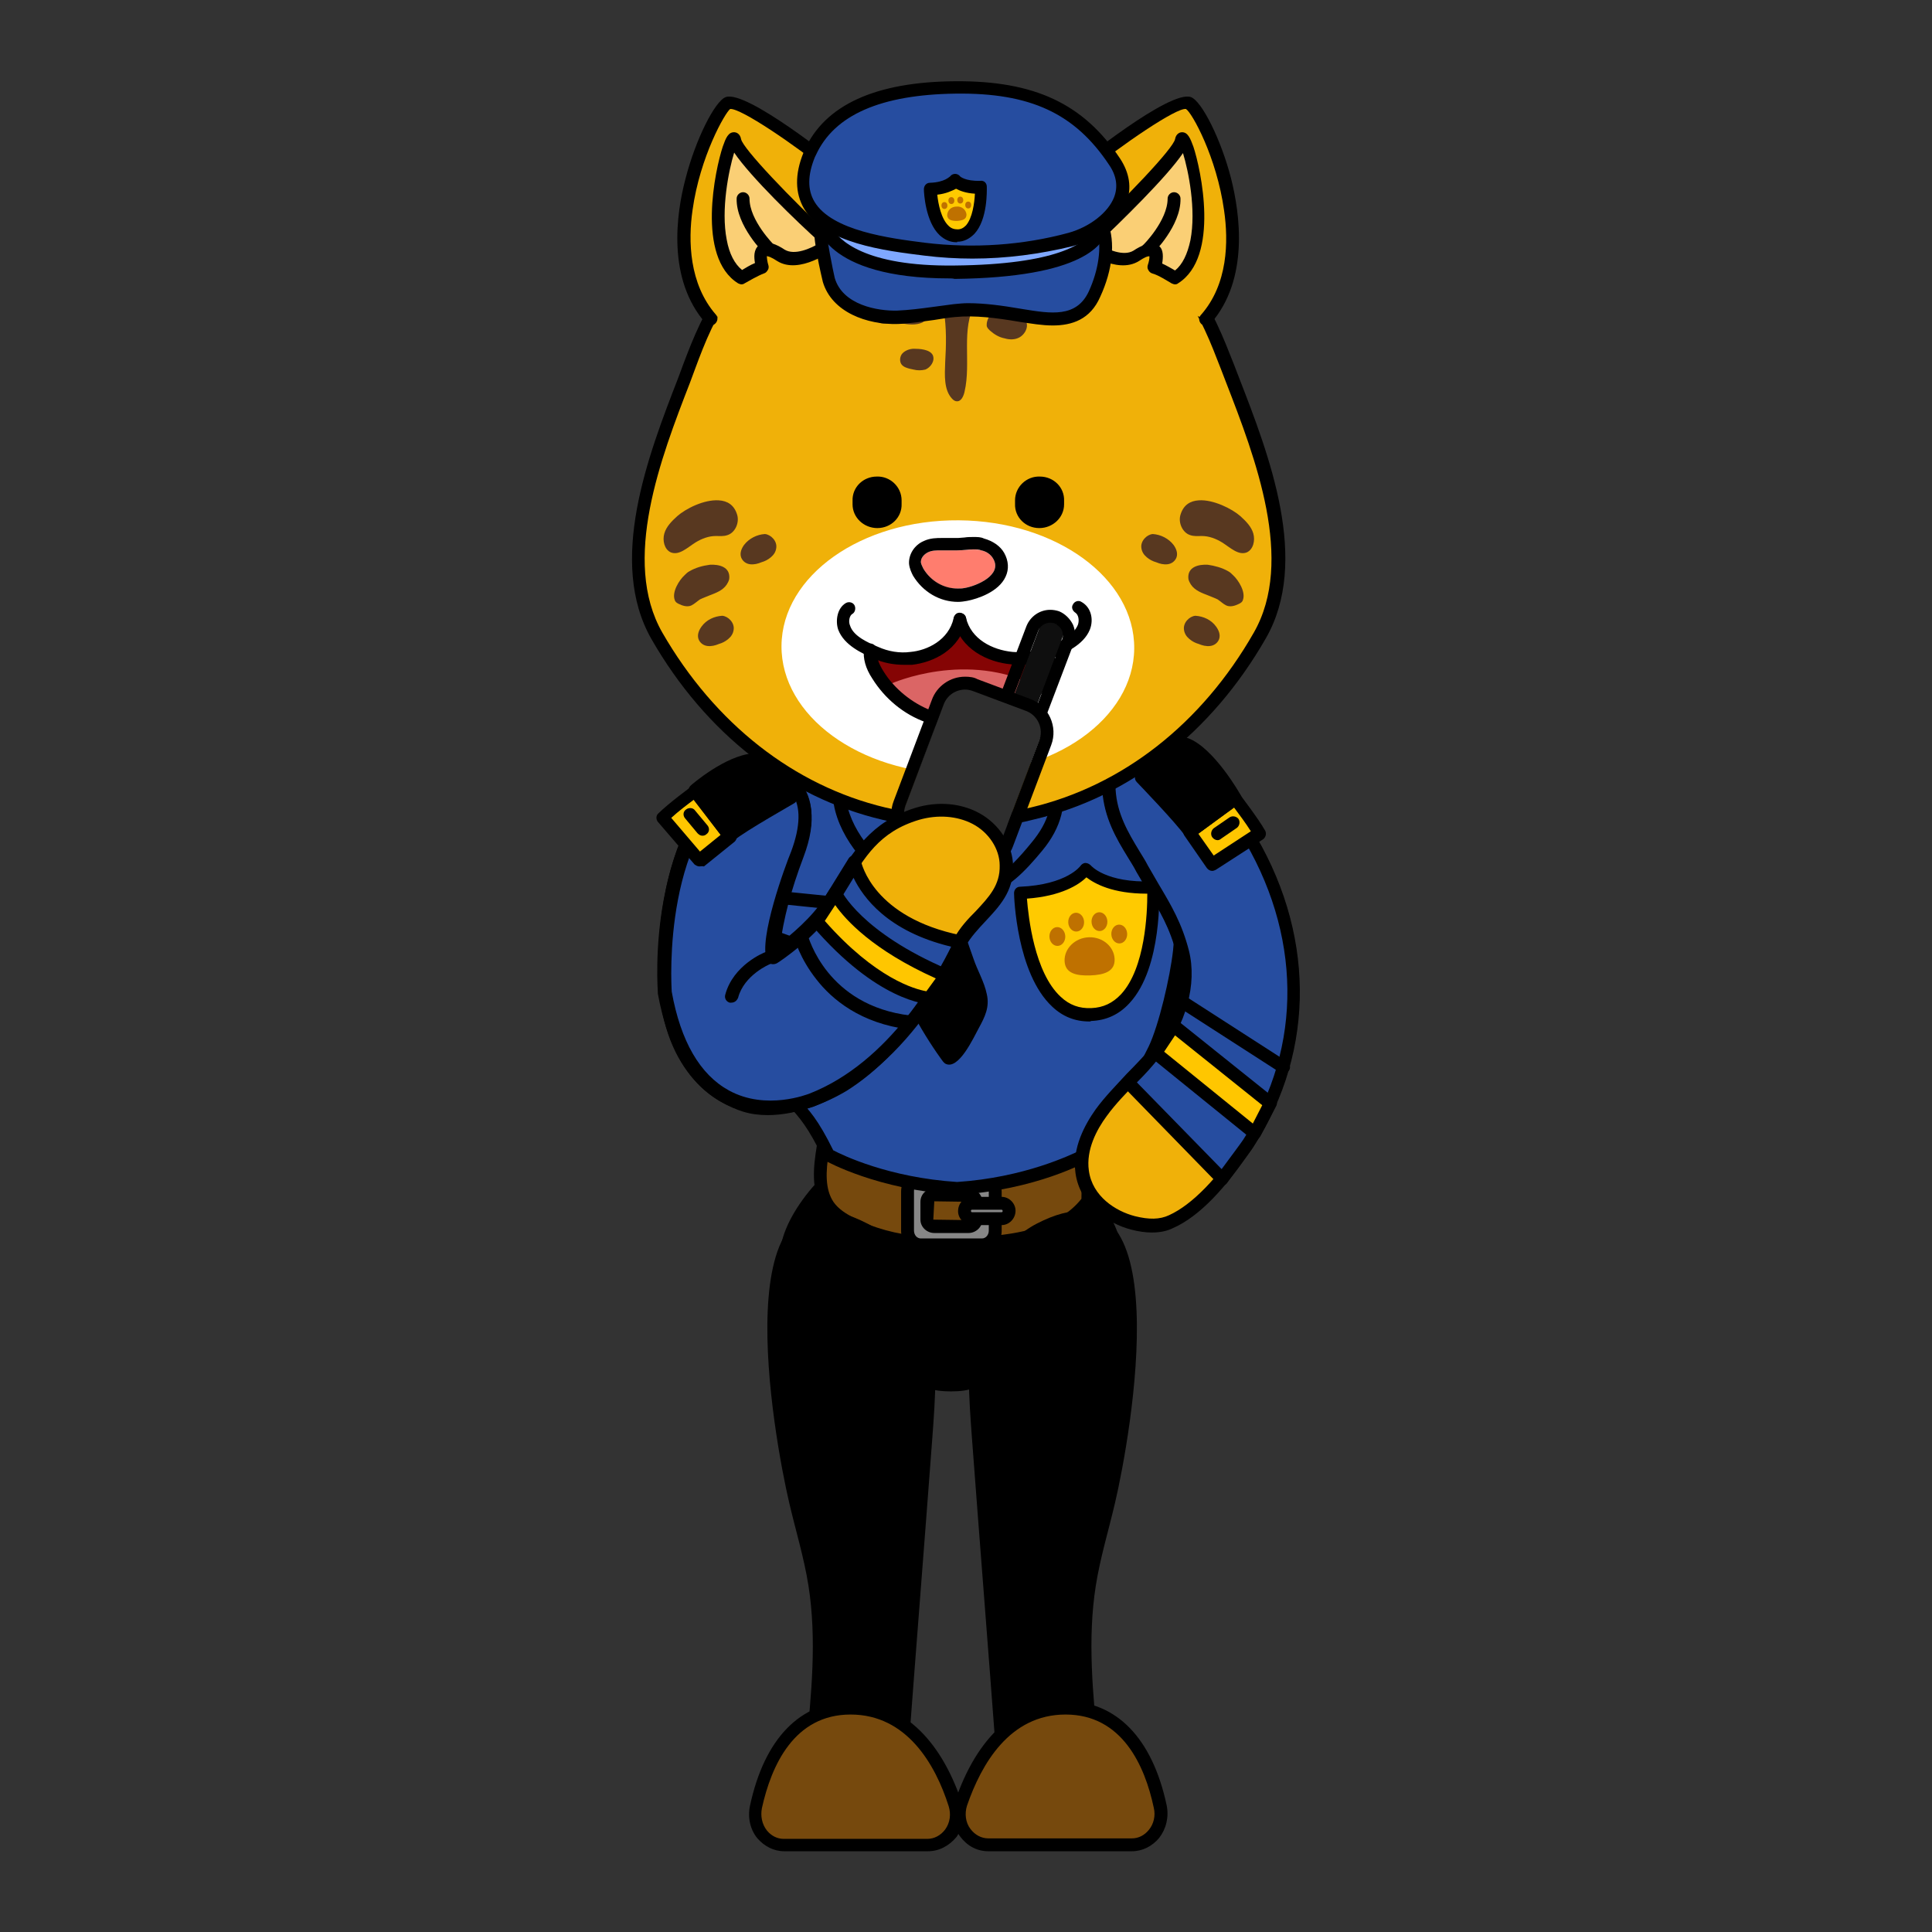 <?xml version="1.0" encoding="utf-8"?>
<!-- Generator: Adobe Illustrator 26.5.0, SVG Export Plug-In . SVG Version: 6.00 Build 0)  -->
<svg version="1.1" id="레이어_5" xmlns="http://www.w3.org/2000/svg" xmlns:xlink="http://www.w3.org/1999/xlink" x="0px"
	 y="0px" viewBox="0 0 390 390" style="enable-background:new 0 0 390 390;" xml:space="preserve">
<rect x="0" y="0" width="390" height="390" fill="#333333" stroke="none"/>
<path d="M211.9,232.8c-5.7-3-12.9-4.4-19.9-4.4c-7,0-14.2,1.4-19.9,4.4c-6.7,3.5-16.9,15.8-14.2,23.4c1,2.9,3.6,4.9,6.1,6.8
	c7.8,5.9,15.6,11.6,23.6,17.2c1.3,0.9,7.4,0.9,8.7,0c8-5.6,15.9-11.3,23.6-17.2c2.5-1.9,5.1-3.9,6.1-6.8
	C228.8,248.6,218.7,236.4,211.9,232.8z"/>
<g>
	<path style="fill:#76490D;" d="M219.9,231.8c0,3.6-0.3,6.9-0.3,10.5c-4.7,6.4-13.1,7.9-20.6,8.5c-9.3,0.7-19.1,0.4-27.5-4.1
		c-1.6-0.8-3.2-1.9-4.2-3.4c-2.3-3.3-1.7-7.9-1.1-12c14.3-0.6,29.3-1.6,43.6-2.2C213.1,229.1,216.9,230.6,219.9,231.8z"/>
	<path d="M192,252.4c-6.8,0-14.4-0.9-21.1-4.5c-1.5-0.8-3.4-1.9-4.7-3.8c-2.6-3.7-2-8.6-1.3-12.9l0.2-1l1,0
		c7.2-0.3,14.5-0.7,21.8-1.1c7.3-0.4,14.7-0.8,21.8-1.1c3.4-0.1,7.3,1.3,10.6,2.7l0.8,0.3v0.9c0,1.8-0.1,3.6-0.2,5.3
		c-0.1,1.7-0.2,3.4-0.2,5.2v0.4l-0.3,0.3c-5.2,6.9-14.2,8.4-21.6,9C196.9,252.3,194.5,252.4,192,252.4z M167.3,232.7
		c-0.6,3.7-0.8,7.4,1,10c1,1.4,2.5,2.3,3.8,3c8.6,4.6,18.8,4.5,26.8,3.9c6.6-0.5,14.8-1.8,19.4-7.6c0-1.7,0.1-3.3,0.2-4.9
		c0.1-1.4,0.1-2.9,0.2-4.4c-2.9-1.2-6-2.3-8.7-2.1c-7.2,0.3-14.5,0.7-21.8,1.1C181.1,232,174.2,232.4,167.3,232.7z"/>
</g>
<g>
	<g>
		<path style="fill:#878787;" d="M198.2,237.5h-12.3c-1.5,0-2.7,1.3-2.7,2.9v8c0,1.6,1.2,2.9,2.7,2.9h12.3c1.5,0,2.7-1.3,2.7-2.9v-8
			C200.9,238.8,199.7,237.5,198.2,237.5z M197,246.3c0,0.8-0.7,1.4-1.5,1.4h-6.9c-0.8,0-1.5-0.6-1.5-1.4v-3.6c0-0.8,0.7-1.4,1.5-1.4
			h6.9c0.8,0,1.5,0.6,1.5,1.4V246.3z"/>
		<path d="M198.2,252.7h-12.3c-2.2,0-4-1.9-4-4.2v-8c0-2.3,1.8-4.2,4-4.2h12.3c2.2,0,4,1.9,4,4.2v8
			C202.2,250.8,200.4,252.7,198.2,252.7z M185.9,238.8c-0.8,0-1.4,0.7-1.4,1.6v8c0,0.9,0.6,1.6,1.4,1.6h12.3c0.8,0,1.4-0.7,1.4-1.6
			v-8c0-0.9-0.6-1.6-1.4-1.6H185.9z M195.5,248.9h-6.9c-1.5,0-2.8-1.2-2.8-2.7v-3.6c0-1.5,1.2-2.7,2.8-2.7h6.9
			c1.5,0,2.8,1.2,2.8,2.7v3.6C198.3,247.7,197,248.9,195.5,248.9z M188.6,242.5l-0.2,3.7l7.1,0.1l0.2-0.1v-3.6L188.6,242.5z"/>
	</g>
	<g>
		<path style="fill:#878787;" d="M203,246h-7.6c-0.4,0-0.7-0.3-0.7-0.7v-1.7c0-0.4,0.3-0.7,0.7-0.7h7.6c0.4,0,0.7,0.3,0.7,0.7v1.7
			C203.7,245.7,203.4,246,203,246z"/>
		<path d="M202.2,247.3h-6c-1.5,0-2.8-1.3-2.8-2.8c0-1.7,1.3-2.9,2.8-2.9h6c1.5,0,2.8,1.3,2.8,2.8C205,246,203.7,247.3,202.2,247.3z
			 M196.2,244.2c-0.1,0-0.2,0.1-0.2,0.2c0,0.2,0.1,0.3,0.2,0.3h6c0.1,0,0.2-0.1,0.2-0.2c0-0.2-0.1-0.3-0.2-0.3H196.2z"/>
	</g>
</g>
<g>
	<path d="M159.3,303.3c1.3,5.6,3,11.1,3.9,16.8c1.7,10.8,0.6,21.9-0.5,32.8c6.7,2,13.8,2.5,20.6,1.5c1.6-21.4,3.3-42.7,4.9-64.1
		c0.6-8.1,1.2-16.3-0.4-24.2c-1.6-7.9-5.9-15.6-12.7-19.1C145.5,231.7,156.3,290.5,159.3,303.3z"/>
	<g>
		<path style="fill:#76490D;" d="M158.3,372.4c-3.8,0-6.5-3.8-5.7-7.7c1.8-8.2,6.5-19.9,19.1-19.9c12.3,0,18.3,11.2,21.1,19.3
			c1.4,4.1-1.5,8.3-5.5,8.3H158.3z"/>
		<path d="M187.3,373.7h-29c-2.1,0-4-1-5.4-2.6c-1.5-1.8-2-4.3-1.5-6.6c2.9-13.5,10.1-21,20.4-21c10,0,17.9,7.2,22.3,20.2
			c0.8,2.4,0.4,5-1,7.1C191.6,372.6,189.6,373.7,187.3,373.7z M171.7,346.1c-11.4,0-16,10.3-17.9,18.9c-0.3,1.6,0,3.2,1,4.5
			c0.9,1.1,2.1,1.7,3.4,1.7h29c1.4,0,2.7-0.7,3.6-1.9c1-1.4,1.2-3.1,0.7-4.7C188.8,356.1,183,346.1,171.7,346.1z"/>
	</g>
</g>
<g>
	<path d="M225.1,303.3c-1.3,5.6-3,11.1-3.9,16.8c-1.7,10.8-0.6,21.9,0.5,32.8c-6.7,2-13.8,2.5-20.6,1.5c-1.6-21.4-3.3-42.7-4.9-64.1
		c-0.6-8.1-1.2-16.3,0.4-24.2c1.6-7.9,5.9-15.6,12.7-19.1C238.9,231.7,228.1,290.5,225.1,303.3z"/>
	<g>
		<path style="fill:#76490D;" d="M228.5,372.4c3.8,0,6.5-3.8,5.7-7.7c-1.8-8.2-6.5-19.9-19.1-19.9c-12.3,0-18.3,11.2-21.1,19.3
			c-1.4,4.1,1.5,8.3,5.5,8.3H228.5z"/>
		<path d="M228.5,373.7h-29c-2.3,0-4.3-1.1-5.7-3c-1.5-2-1.8-4.7-1-7.1c4.4-13,12.3-20.2,22.3-20.2c10.2,0,17.5,7.4,20.4,21
			c0.5,2.4-0.1,4.8-1.5,6.6C232.6,372.7,230.6,373.7,228.5,373.7z M215.1,346.1c-11.3,0-17,10-19.9,18.4c-0.5,1.6-0.3,3.4,0.7,4.7
			c0.9,1.2,2.2,1.9,3.6,1.9h29c1.3,0,2.5-0.6,3.4-1.7c1-1.2,1.4-2.9,1-4.5C231.1,356.4,226.5,346.1,215.1,346.1z"/>
	</g>
</g>
<g>
	<g>
		<path style="fill:#264DA0;" d="M233.9,170c-2.1-5.7-4.2-11.5-6.3-17.2h-34.5h-34.5c-2.1,5.7-4.2,11.5-6.3,17.2
			c-2.5,6.9-5.1,14.3-4.3,21.9c0.6,5.3,2.9,15.3,5.1,19.8c6,12.5,8,9,14.1,21.5c0,0,10,5.7,25.9,6.8c15.9-1.1,25.9-6.8,25.9-6.8
			c6-12.5,8-9,14.1-21.5c2.2-4.6,4.5-14.5,5.1-19.8C239.1,184.3,236.5,176.9,233.9,170z"/>
		<path d="M193.2,241.2c-16.2-1.1-26.2-6.7-26.6-6.9l-0.3-0.2l-0.2-0.4c-2.9-6.1-4.8-8.2-6.8-10.4c-2-2.3-4.1-4.6-7.2-11
			c-2.3-4.9-4.6-15.1-5.2-20.2c-0.9-8.1,2-16.1,4.3-22.5l6.6-18h70.8l6.6,18c2.3,6.4,5.2,14.4,4.3,22.5c-0.6,5.2-2.8,15.4-5.2,20.2
			c-3.1,6.4-5.2,8.7-7.2,11c-2,2.2-3.9,4.4-6.8,10.4l-0.2,0.4l-0.3,0.2C219.3,234.5,209.3,240.2,193.2,241.2z M168.2,232.2
			c1.9,1,11.2,5.5,25,6.4c13.6-0.9,23-5.5,24.9-6.4c3-6.1,5-8.4,7-10.6c2-2.2,3.9-4.4,6.8-10.4c2-4.2,4.3-13.9,4.9-19.4
			c0.9-7.5-1.9-15.2-4.2-21.3l-6-16.3h-67.2l-6,16.3c-2.2,6.2-5,13.8-4.2,21.3c0.6,5.5,2.9,15.2,4.9,19.4c2.9,6.1,4.8,8.2,6.8,10.4
			C163.2,223.8,165.2,226.1,168.2,232.2z"/>
	</g>
	<path d="M188.5,182.4c0.2,0.2,0.5,0.5,0.6,0.8c0.1,0.4,0,0.7-0.1,1.1c-1.6,5.7-3.4,11.4-5.3,16.9c-0.2,0.4-0.3,0.9-0.3,1.3
		c0,0.5,0.2,0.9,0.5,1.4c1.8,3.4,3.8,6.7,6.1,9.9c0.2,0.3,0.5,0.7,0.8,0.9c2.7,1.5,5.8-5.4,6.8-7.2c1.2-2.2,2.2-4.2,1.6-6.8
		c-0.5-2.5-1.9-4.8-2.7-7.2c-1-2.9-2.4-6.4-2.5-9.5c0-0.5,0.3-0.9,0.6-1.3c1-1.3,2.1-2.6,2.9-4.1c0.7-1.5,1.1-3.4,0.6-5
		c-1.3-4-6.6-4-9.1-1.4c-1,1.1-2,2.7-2.9,4C184.5,178.5,186.8,180.6,188.5,182.4z"/>
	<g>
		<path style="fill:#264DA0;" d="M169.4,159.6c-0.1,6.8,5.5,14,10.6,17.3c2.1,1.3,2.5,1.6,4.5,0.6c2.6-1.3,5.2-4.2,7.1-6.2
			c2.1,1.8,4.1,6.5,6.8,7.4c3.5,1.1,8.8-5.3,10.8-7.8c3-3.7,5-8.2,3.5-13.1c-3.1-10-13.6-13.9-22.6-13.4c-6.4,0.3-14.9,3.2-18.9,9
			C170,155.3,169.5,157.4,169.4,159.6z"/>
		<path d="M199.3,180.1c-0.4,0-0.8-0.1-1.2-0.2c-2.1-0.6-3.6-2.8-5.1-4.8c-0.5-0.7-1-1.3-1.4-1.9c-1.9,1.9-4.1,4.2-6.5,5.5
			c-2.6,1.3-3.5,0.9-5.7-0.6c-5.7-3.7-11.4-11.2-11.3-18.4c0-2.5,0.7-4.9,2.2-7c4.2-6.2,13-9.3,19.9-9.6c9.5-0.5,20.6,3.8,23.9,14.3
			c1.4,4.6,0.2,9.6-3.7,14.3C207.1,175.7,203,180.1,199.3,180.1z M191.6,169.5l0.9,0.8c0.9,0.8,1.8,2,2.7,3.2
			c1.2,1.6,2.5,3.5,3.7,3.9c1.3,0.4,3.9-0.6,9.4-7.4c3.4-4.1,4.5-8.1,3.3-11.9c-2.9-9.3-12.8-13-21.3-12.5
			c-6.3,0.3-14.2,3.1-17.9,8.5c-1.1,1.7-1.7,3.5-1.7,5.5l0,0c-0.1,6.3,5.1,13,10,16.2c1.9,1.2,1.9,1.2,3.2,0.5
			c2.1-1.1,4.3-3.3,6-5.2L191.6,169.5z"/>
	</g>
	<path d="M164.7,193.5c-0.1,0-0.3,0-0.4-0.1l-9.8-3.6c-0.6-0.2-1-0.9-0.8-1.5l1.6-7.5c0.1-0.6,0.7-1.1,1.4-1l19.8,2
		c0.7,0.1,1.2,0.6,1.2,1.3v7.4c0,0.6-0.5,1.2-1.1,1.3l-11.6,1.7C164.9,193.5,164.8,193.5,164.7,193.5z M156.4,187.8l8.5,3.1
		l10.2-1.5v-5.1l-17.5-1.8L156.4,187.8z"/>
	<g>
		<g>
			<path style="fill:#FFCA00;" d="M232.8,179.2c-10.4,0.4-13.6-3.7-13.6-3.7s-2.8,4.4-13.3,4.8c0,0,0.8,25.2,14.4,24.7
				C234,204.4,232.8,179.2,232.8,179.2z"/>
			<path d="M219.9,206.2c-2.9,0-5.4-1-7.5-3c-7.2-6.7-7.7-22.2-7.7-22.9c0-0.7,0.5-1.3,1.2-1.3c9.5-0.4,12.2-4.2,12.2-4.2
				c0.2-0.3,0.6-0.6,1-0.6c0.4,0,0.8,0.2,1.1,0.5c0,0,3,3.6,12.5,3.2c0.8,0,1.3,0.5,1.3,1.2c0,0.7,0.7,16.2-6,23.4
				c-2.1,2.3-4.7,3.5-7.8,3.6C220.2,206.2,220.1,206.2,219.9,206.2z M207.3,181.4c0.3,3.7,1.5,14.9,6.8,19.8
				c1.8,1.7,3.8,2.4,6.2,2.3c2.4-0.1,4.3-1,6-2.8c4.9-5.3,5.3-16.5,5.3-20.3c0,0-0.1,0-0.1,0c-6.9,0-10.5-2-12.2-3.3
				C217.8,178.6,214.2,180.9,207.3,181.4z"/>
		</g>
		<g>
			<path style="fill:#BF7100;" d="M225,193.6c0.1,2.5-2.1,3.2-4.9,3.3s-5.1-0.4-5.2-2.9s2.1-4.7,4.9-4.8S224.9,191.1,225,193.6z"/>
			<g>
				
					<ellipse transform="matrix(0.999 -3.796101e-02 3.796101e-02 0.999 -7.024 8.241)" style="fill:#BF7100;" cx="213.5" cy="189.1" rx="1.6" ry="1.9"/>
				
					<ellipse transform="matrix(0.999 -3.796101e-02 3.796101e-02 0.999 -6.997 8.715)" style="fill:#BF7100;" cx="226" cy="188.6" rx="1.6" ry="1.9"/>
			</g>
			<g>
				
					<ellipse transform="matrix(0.999 -3.796101e-02 3.796101e-02 0.999 -6.913 8.382)" style="fill:#BF7100;" cx="217.3" cy="186.2" rx="1.6" ry="1.9"/>
				
					<ellipse transform="matrix(0.999 -3.796101e-02 3.796101e-02 0.999 -6.903 8.562)" style="fill:#BF7100;" cx="222" cy="186.1" rx="1.6" ry="1.9"/>
			</g>
		</g>
	</g>
</g>
<g>
	<g>
		<path style="fill:#F0B109;" d="M230.6,150.5c0.8-0.1,1.7-0.2,2.6-0.2c7.8,0,13.7,10.2,18.1,17.3c11.4,18.2,14.4,42,0.7,63.1
			c-4.1,6.3-9.7,13.4-15.6,16c-2.5,1.1-5.2,0.9-7.8,0.2c-4.7-1.2-9.5-4.8-10.2-10.3c-0.6-4.3,1.4-8.6,3.9-11.9
			c3.3-4.5,7.4-7.9,10.9-12.1c4.4-5.3,7.3-13.2,5.6-20.2c-1.7-6.9-4.8-11-8.2-17c-2.9-5.1-6.3-9.4-6.7-15.9
			C223.6,153.6,226.6,151.1,230.6,150.5z"/>
		<path d="M232.5,248.8c-1.3,0-2.7-0.2-4.2-0.6c-4.6-1.2-10.3-4.9-11.2-11.4c-0.7-5.1,1.9-9.8,4.1-12.9c1.9-2.6,4.2-4.9,6.3-7.2
			c1.6-1.6,3.2-3.3,4.7-5c4.7-5.6,6.8-13.1,5.3-19.1c-1.3-5.2-3.4-8.7-5.8-12.7c-0.7-1.2-1.5-2.5-2.3-3.9c-0.5-1-1.1-1.9-1.7-2.9
			c-2.4-3.9-4.8-8-5.2-13.6c-0.4-5.8,2.4-9.5,7.8-10.4l0,0c0.9-0.1,1.9-0.1,2.9-0.2c8.1,0,13.8,9.2,18.3,16.6l0.8,1.4
			c13.1,20.9,13.3,45,0.7,64.5c-5.6,8.6-11,14.2-16.2,16.5C235.6,248.5,234.2,248.8,232.5,248.8z M233.3,151.5
			c-0.9,0-1.7,0.1-2.4,0.2l0,0c-4.1,0.7-5.9,3.1-5.6,7.7c0.3,4.9,2.5,8.6,4.8,12.4c0.6,1,1.2,1.9,1.7,2.9c0.8,1.4,1.5,2.6,2.2,3.8
			c2.5,4.2,4.7,7.9,6.1,13.4c1.7,6.7-0.6,15.1-5.8,21.3c-1.5,1.8-3.2,3.5-4.8,5.2c-2.1,2.2-4.3,4.4-6.1,6.9c-2,2.7-4.2,6.8-3.6,11
			c0.7,5.2,5.4,8.2,9.3,9.2c2.8,0.7,5,0.7,6.9-0.2c4.6-2.1,9.8-7.4,15.1-15.5c12.1-18.7,11.8-41.7-0.7-61.8l-0.9-1.4
			C245.2,160.1,239.9,151.5,233.3,151.5C233.3,151.5,233.3,151.5,233.3,151.5z M230.6,150.5L230.6,150.5L230.6,150.5z"/>
	</g>
	<g>
		<path style="fill:#264DA0;" d="M246.7,238.1c1-1.3,4.5-6,5.3-7.3c13.7-21.2,10.7-44.9-0.7-63.1c-4.4-7.1-10.3-17.3-18.1-17.3
			c-0.9,0-1.8,0.1-2.6,0.2c-4.1,0.7-7.1,3.2-6.7,9.1c0.4,6.5,3.8,10.8,6.7,15.9c3.4,6,6.5,10,8.2,17c1.7,7-1.1,14.9-5.6,20.2
			c-1.8,2.1-3.7,4-5.6,6L246.7,238.1z"/>
		<path d="M246.7,239.3c-0.3,0-0.7-0.1-0.9-0.4l-19-19.5c-0.5-0.5-0.5-1.3,0-1.8l0.8-0.8c1.6-1.6,3.2-3.3,4.7-5.1
			c4.7-5.6,6.8-13.1,5.3-19.1c-1.3-5.2-3.4-8.7-5.8-12.7c-0.7-1.2-1.5-2.5-2.3-3.9c-0.5-1-1.1-1.9-1.7-2.9c-2.4-3.9-4.8-8-5.2-13.6
			c-0.4-5.8,2.4-9.5,7.8-10.4c0.9-0.1,1.9-0.1,2.9-0.2c8.1,0,13.8,9.2,18.3,16.6l0.8,1.4c13.1,20.9,13.3,45,0.7,64.5
			c-0.6,1-2.7,3.7-4.2,5.7l-1.2,1.7C247.5,239.1,247.2,239.3,246.7,239.3C246.8,239.3,246.7,239.3,246.7,239.3z M229.5,218.5
			l17.1,17.5l0.3-0.4c1.4-1.9,3.5-4.7,4.1-5.6c12.1-18.7,11.8-41.7-0.7-61.8l-0.9-1.4c-4.2-6.8-9.5-15.3-16.2-15.3c0,0,0,0,0,0
			c-0.9,0-1.7,0.1-2.4,0.2c-4.1,0.7-5.9,3.1-5.6,7.7c0.3,4.9,2.5,8.6,4.8,12.4c0.6,1,1.2,1.9,1.7,2.9c0.8,1.4,1.5,2.6,2.2,3.8
			c2.5,4.2,4.7,7.9,6.1,13.4c1.7,6.7-0.6,15.1-5.8,21.3C232.7,215.2,231.1,216.9,229.5,218.5z"/>
	</g>
	<g>
		<line style="fill:#D5B898;" x1="259.1" y1="215.4" x2="238.6" y2="202.2"/>
		<path d="M259.1,216.7c-0.2,0-0.5-0.1-0.7-0.2l-20.5-13.2c-0.6-0.4-0.8-1.2-0.4-1.8c0.4-0.6,1.2-0.8,1.8-0.4l20.5,13.2
			c0.6,0.4,0.8,1.2,0.4,1.8C259.9,216.5,259.5,216.7,259.1,216.7z"/>
	</g>
	<g>
		<g>
			<path style="fill:#FFC600;" d="M249.4,161.2c0,0,3.5,4.6,4.8,7l-9.6,6.2l-4.5-6.5L249.4,161.2z"/>
			<path d="M244.7,175.8c-0.4,0-0.8-0.2-1.1-0.6l-4.5-6.5c-0.4-0.6-0.3-1.4,0.3-1.8l9.2-6.7c0.6-0.4,1.4-0.3,1.8,0.3
				c0.1,0.2,3.6,4.7,5,7.2c0.3,0.6,0.1,1.3-0.4,1.7l-9.6,6.2C245.2,175.7,244.9,175.8,244.7,175.8z M241.9,168.3l3.1,4.4l7.5-4.9
				c-1-1.6-2.5-3.6-3.4-4.8L241.9,168.3z"/>
		</g>
		<g>
			<line style="fill:#FFC600;" x1="249" y1="166.1" x2="245.8" y2="168.3"/>
			<path d="M245.8,169.6c-0.4,0-0.8-0.2-1.1-0.6c-0.4-0.6-0.2-1.4,0.3-1.8l3.2-2.2c0.6-0.4,1.4-0.2,1.8,0.3c0.4,0.6,0.2,1.4-0.3,1.8
				l-3.2,2.2C246.3,169.5,246,169.6,245.8,169.6z"/>
		</g>
		<g>
			<path d="M249.4,161.2c0,0-5.3-9.3-10.1-11l-9,6.8c0,0,7.9,8.2,9.8,10.9L249.4,161.2z"/>
			<path d="M240.2,169.2c-0.1,0-0.1,0-0.2,0c-0.3-0.1-0.6-0.3-0.8-0.5c-1.8-2.6-9.6-10.7-9.7-10.8c-0.3-0.3-0.4-0.6-0.4-1
				c0-0.4,0.2-0.7,0.5-0.9l9-6.8c0.4-0.3,0.8-0.3,1.2-0.2c5.2,1.9,10.5,11.2,10.7,11.6c0.3,0.6,0.2,1.3-0.4,1.7l-9.2,6.7
				C240.7,169.2,240.4,169.2,240.2,169.2z M232.3,157.2c1.9,2,6.1,6.4,8.1,9l7.3-5.3c-1.7-2.7-5.2-7.6-8.2-9.2L232.3,157.2z"/>
		</g>
	</g>
	<g>
		<polygon style="fill:#FFC600;" points="256.4,222.7 236.9,207 233.3,212.6 253.3,228.8 		"/>
		<path d="M253.3,230.1c-0.3,0-0.6-0.1-0.8-0.3l-20-16.2c-0.5-0.4-0.6-1.1-0.3-1.7l3.6-5.6c0.2-0.3,0.5-0.5,0.9-0.6
			c0.4-0.1,0.7,0,1,0.3l19.6,15.7c0.5,0.4,0.6,1.1,0.3,1.6l-3.2,6.1c-0.2,0.3-0.5,0.6-0.9,0.7C253.4,230,253.4,230.1,253.3,230.1z
			 M235,212.3l17.9,14.5l1.9-3.7l-17.6-14.1L235,212.3z"/>
	</g>
</g>
<g>
	<g>
		<path style="fill:#F0B109;" d="M247.8,74.1c-2.1-5.6-4.3-11.3-8-15.8c-8.9-10.8-23.5-12.4-36-12.4c-3.4,0-6.8-0.1-10.3-0.1
			c-3.4,0-6.9,0.1-10.3,0.1c-12.6,0-27.2,1.6-36,12.4c-3.7,4.5-5.9,10.2-8,15.8c-5.9,15.5-15.7,38.3-6.5,54.3
			c11.3,19.6,27.8,31.6,45.9,35.9c4.9,1.2,9.9,1.7,15,1.7c5.1,0,10.1-0.6,15-1.7c18.1-4.3,34.6-16.3,45.9-35.9
			C263.5,112.4,253.7,89.6,247.8,74.1z"/>
		<path d="M193.5,167.3c-5.2,0-10.4-0.6-15.3-1.8C159,161,142.4,148,131.5,129c-8.9-15.6-0.7-37,5.4-52.7l1-2.7
			c2-5.3,4.4-11.4,8.3-16.1c9.4-11.4,24.7-12.9,37-12.9c2.4,0,4.8,0,7.3-0.1l3,0l3,0c2.4,0,4.9,0.1,7.3,0.1c12.3,0,27.7,1.5,37,12.9
			c3.9,4.7,6.2,10.8,8.3,16.1l1,2.6c6.1,15.7,14.4,37.1,5.4,52.7c-10.9,19-27.5,32-46.7,36.5C203.8,166.7,198.7,167.3,193.5,167.3z
			 M193.4,47.1l-2.9,0c-2.4,0-4.9,0.1-7.3,0.1c-11.8,0-26.4,1.4-35.1,11.9c-3.6,4.4-5.8,10-7.8,15.4l-1,2.7
			c-5.9,15.2-13.9,36-5.6,50.5c10.6,18.4,26.6,30.9,45,35.3c4.7,1.1,9.7,1.7,14.7,1.7c5,0,10-0.6,14.7-1.7
			c18.5-4.4,34.5-16.9,45-35.3c8.3-14.5,0.3-35.3-5.6-50.5l-1-2.6c0,0,0,0,0,0c-2.1-5.4-4.2-11-7.8-15.4
			c-8.7-10.6-23.3-11.9-35-11.9c-2.4,0-4.9,0-7.3-0.1L193.4,47.1z"/>
	</g>
	<g>
		
			<ellipse transform="matrix(7.726332e-03 -1 1 7.726332e-03 61.263 322.921)" style="fill:#FFFFFF;" cx="193.3" cy="130.6" rx="25.6" ry="35.6"/>
		<g>
			<path style="fill:#850404;" d="M194,126.8c0,0-4.9,11-17.5,4.6c0,0-0.6,14.7,19.3,15.8c0,0,15.2-1.4,15.3-14.7
				c0,0-10.3,3.2-15.9-3.4L194,126.8z"/>
			<path style="fill:#DB6565;" d="M179.9,138c0,0,15.3-6.9,29.7,0.7c0,0-5.8,7.8-16.3,7.6C193.2,146.3,182.9,145.6,179.9,138z"/>
			<path d="M194.5,147.2c-2.6,0-5.1-0.4-7.6-1.4c-4.5-1.6-8.3-4.8-10.8-8.8c-1.4-2.1-1.9-4.1-1.7-5.9c0.1-0.7,0.7-1.2,1.4-1.2
				c0.7,0.1,1.2,0.7,1.2,1.4c-0.1,1.2,0.3,2.6,1.4,4.3c2.2,3.5,5.7,6.3,9.5,7.8c4,1.5,8.3,1.6,12.3,0.3c2.1-0.6,4.1-1.7,5.6-3
				c3-2.6,4.4-5.1,4.6-8.4c0-0.7,0.6-1.3,1.4-1.2c0.7,0,1.3,0.6,1.2,1.4c-0.2,4-1.9,7.3-5.4,10.3c-1.8,1.5-4,2.7-6.5,3.4
				C198.9,146.9,196.7,147.2,194.5,147.2z"/>
			<g>
				<path d="M182.5,134.2c-2.1,0-4.3-0.4-6.2-1.3c-2.2-1-5.9-2.6-7.1-5.8c-0.6-1.8-0.2-4.4,1.6-5.4c0.6-0.3,1.4-0.1,1.7,0.5
					s0.1,1.4-0.4,1.7c-0.6,0.3-0.9,1.5-0.5,2.4c0.7,2.2,3.8,3.5,5.7,4.3c2,0.9,4.3,1.3,6.5,1c3.4-0.3,7.7-2.4,8.7-6.8
					c0.1-0.6,0.9-1.2,1.5-1c0.7,0.1,1.2,0.9,1,1.5c-1.2,5.9-6.6,8.4-10.9,8.9C183.5,134.2,183,134.2,182.5,134.2z"/>
			</g>
			<g>
				<path d="M205.8,134.2c-0.5,0-1.2,0-1.7-0.1c-4.6-0.4-10.3-3-11.6-8.9c-0.1-0.6,0.3-1.4,1-1.5c0.6-0.1,1.4,0.3,1.5,1
					c1,4.3,5.3,6.5,9.4,6.9c2.5,0.2,4.9-0.1,7.1-1.1c1.9-0.7,5.2-2.1,6.1-4.4c0.3-0.9,0.1-2-0.5-2.4s-0.9-1.1-0.5-1.7
					c0.3-0.6,1.1-0.9,1.7-0.5c2,1.1,2.5,3.6,1.7,5.6c-1.3,3.2-5.2,4.8-7.6,5.8C210.3,133.7,208,134.2,205.8,134.2z"/>
			</g>
		</g>
		<g>
			<g>
				<path style="fill-rule:evenodd;clip-rule:evenodd;" d="M177.1,106.6L177.1,106.6c2.8,0,5-2.2,4.9-4.9l0-0.7c0-2.7-2.3-4.9-5-4.8
					c-2.8,0-5,2.2-4.9,4.9l0,0.7C172.1,104.5,174.4,106.6,177.1,106.6"/>
			</g>
		</g>
		<g>
			<path style="fill-rule:evenodd;clip-rule:evenodd;fill:#FF7D6E;" d="M193.4,111.1c1.6,0,3.2-0.4,4.7,0c1,0.2,1.9,0.8,2.4,1.7
				c1.9,3.3-3.4,5.5-5.8,5.9c-3.4,0.6-6.5-0.9-8.3-3.9c-0.2-0.4-0.4-0.8-0.5-1.2c-0.1-0.9,0.6-1.7,1.4-2.1c0.8-0.4,1.7-0.4,2.6-0.4
				C191.2,111.1,192.3,111.1,193.4,111.1z"/>
			<path d="M196.5,110.9c0.5,0,1.1,0,1.6,0.2c1,0.2,1.9,0.8,2.4,1.7c1.9,3.3-3.4,5.5-5.8,5.9c-0.5,0.1-0.9,0.1-1.4,0.1
				c-2.8,0-5.4-1.5-6.9-4c-0.2-0.4-0.4-0.8-0.5-1.2c-0.1-0.9,0.6-1.7,1.4-2.1c0.8-0.4,1.7-0.4,2.6-0.4c1.1,0,2.2,0,3.3,0
				C194.4,111.1,195.5,110.9,196.5,110.9 M196.5,108.4c-0.6,0-1.2,0-1.8,0.1c-0.4,0-0.9,0.1-1.3,0.1l-1.4,0l-1.9,0
				c-1,0-2.3,0-3.6,0.6c-1.9,0.8-3.1,2.7-3,4.6c0.1,1,0.5,1.8,0.8,2.4c2,3.3,5.4,5.3,9.1,5.3c0.6,0,1.2-0.1,1.8-0.2
				c2.1-0.4,6.4-1.8,7.8-4.9c0.7-1.5,0.6-3.2-0.3-4.8c-0.8-1.4-2.3-2.4-4.1-2.9C198,108.4,197.3,108.4,196.5,108.4L196.5,108.4z"/>
		</g>
		<g>
			<g>
				<path style="fill-rule:evenodd;clip-rule:evenodd;" d="M209.8,106.6L209.8,106.6c-2.8,0-5-2.2-4.9-4.9l0-0.7
					c0-2.7,2.3-4.9,5-4.8c2.8,0,5,2.2,4.9,4.9l0,0.7C214.8,104.5,212.5,106.6,209.8,106.6"/>
			</g>
		</g>
	</g>
	<g>
		<path style="fill:#F0B109;" d="M181.4,48.6c0,0-7.4-10-12.6-14.2s-19.2-14.6-21.9-13.6c-2.8,1-16.2,29.1-3.4,43.7"/>
		<path d="M143.5,65.7c-0.4,0-0.7-0.1-1-0.4c-7.9-8.9-6-22.2-4.1-29.3c2-7.8,5.9-15.6,8.1-16.4c4.2-1.5,22.4,13.2,23.2,13.8
			c5.2,4.3,12.5,14.1,12.8,14.5c0.4,0.6,0.3,1.4-0.3,1.8c-0.6,0.4-1.4,0.3-1.8-0.3c-0.1-0.1-7.4-10-12.3-14
			c-7.8-6.3-18.6-13.6-20.7-13.4c-1,0.7-6.1,9.6-7.6,20.4c-0.9,6.2-0.7,14.9,4.7,21.1c0.5,0.5,0.4,1.3-0.1,1.8
			C144.1,65.6,143.8,65.7,143.5,65.7z"/>
	</g>
	<g>
		<g>
			<path style="fill:#FACF75;" d="M167.5,49.2c0,0-18.7-17.5-19.2-21c-0.5-3.4-8.1,21.9,1.4,27.8c0,0,2.6-1.7,4.2-2.2
				c0,0-2.3-6.1,3.7-2.4C161.4,53.9,167.5,49.2,167.5,49.2z"/>
			<path d="M149.7,57.4c-0.2,0-0.5-0.1-0.7-0.2c-8.5-5.3-4.6-23.1-3.1-27.6c0.6-1.7,1.1-3,2.4-2.9c0.2,0,1.1,0.2,1.3,1.4
				c0.4,1.9,9.8,11.8,18.8,20.2c0.3,0.3,0.4,0.6,0.4,1c0,0.4-0.2,0.7-0.5,1c-0.3,0.2-6.9,5.2-11.4,2.4c-1.2-0.8-1.9-1-2.1-1
				c0,0.4,0.1,1.2,0.3,1.8c0.1,0.3,0.1,0.7-0.1,1c-0.2,0.3-0.4,0.6-0.8,0.7c-1.1,0.4-3.2,1.6-3.9,2
				C150.2,57.3,149.9,57.4,149.7,57.4z M148.2,30.8c-1.1,3.6-2.7,11.5-1.5,17.6c0.5,2.8,1.6,4.9,3.1,6.1c0.7-0.4,1.6-1,2.6-1.4
				c-0.2-1.2-0.3-2.7,0.8-3.6c1.5-1.2,3.7-0.1,5.2,0.9c2,1.2,5.2-0.2,7.2-1.4C160.9,44.8,151.5,35.7,148.2,30.8z"/>
		</g>
		<g>
			<path style="fill:#FF7D6E;" d="M155.3,50.4c0,0-5.4-5.3-5.3-10.3"/>
			<path d="M155.3,51.7c-0.3,0-0.7-0.1-0.9-0.4c-0.2-0.2-5.8-5.7-5.7-11.2c0-0.7,0.6-1.3,1.3-1.3c0.7,0,1.3,0.6,1.3,1.3
				c0,4.4,4.9,9.3,5,9.4c0.5,0.5,0.5,1.3,0,1.8C155.9,51.6,155.6,51.7,155.3,51.7z"/>
		</g>
	</g>
	<g>
		<path style="fill:#F0B109;" d="M205.5,48.6c0,0,7.4-10,12.6-14.2s19.2-14.6,21.9-13.6c2.8,1,16.2,29.1,3.4,43.7"/>
		<path d="M243.4,65.7c-0.3,0-0.6-0.1-0.9-0.3c-0.5-0.5-0.6-1.3-0.1-1.8c5.5-6.2,5.6-14.9,4.7-21.1c-1.5-10.8-6.5-19.8-7.7-20.5
			c-1.9-0.3-12.8,7.1-20.6,13.4c-5,4-12.3,13.9-12.3,14c-0.4,0.6-1.2,0.7-1.8,0.3c-0.6-0.4-0.7-1.2-0.3-1.8
			c0.3-0.4,7.5-10.2,12.8-14.5c0.8-0.6,18.9-15.3,23.2-13.8c2.2,0.8,6.1,8.6,8.1,16.4c1.8,7.1,3.7,20.4-4.1,29.3
			C244.1,65.6,243.7,65.7,243.4,65.7z"/>
	</g>
	<g>
		<g>
			<path style="fill:#FACF75;" d="M219.4,49.2c0,0,18.7-17.5,19.2-21c0.5-3.4,8.1,21.9-1.4,27.8c0,0-2.6-1.7-4.2-2.2
				c0,0,2.3-6.1-3.7-2.4C225.5,53.9,219.4,49.2,219.4,49.2z"/>
			<path d="M237.2,57.4c-0.2,0-0.5-0.1-0.7-0.2c-0.7-0.4-2.7-1.7-3.9-2c-0.3-0.1-0.6-0.3-0.8-0.7c-0.2-0.3-0.2-0.7-0.1-1
				c0.2-0.6,0.4-1.4,0.3-1.8c-0.3,0-0.9,0.2-2.1,1c-4.5,2.8-11.1-2.1-11.4-2.4c-0.3-0.2-0.5-0.6-0.5-1c0-0.4,0.1-0.7,0.4-1
				c9-8.4,18.4-18.3,18.8-20.2c0.2-1.2,1.1-1.4,1.3-1.4c1.3-0.1,1.8,1.3,2.4,2.9c1.5,4.5,5.4,22.3-3.1,27.6
				C237.7,57.3,237.5,57.4,237.2,57.4z M234.6,53.2c0.9,0.4,1.9,1,2.6,1.4c1.5-1.2,2.5-3.3,3.1-6.1c1.2-6.2-0.4-14-1.5-17.6
				c-3.3,4.9-12.7,14-17.2,18.3c2,1.2,5.2,2.6,7.2,1.4c1.5-1,3.7-2.1,5.2-0.9C234.9,50.4,234.8,52,234.6,53.2z"/>
		</g>
		<g>
			<path style="fill:#FF7D6E;" d="M231.6,50.4c0,0,5.4-5.3,5.3-10.3"/>
			<path d="M231.6,51.7c-0.3,0-0.7-0.1-0.9-0.4c-0.5-0.5-0.5-1.3,0-1.8c0.1,0,5-5,5-9.4c0-0.7,0.6-1.3,1.3-1.3c0,0,0,0,0,0
				c0.7,0,1.3,0.6,1.3,1.3c0.1,5.5-5.5,11-5.7,11.2C232.3,51.6,232,51.7,231.6,51.7z"/>
		</g>
	</g>
	<path style="fill-rule:evenodd;clip-rule:evenodd;fill:#583820;" d="M190.8,73.1c-0.1,2.6-0.3,5.6,1.4,7.4c0.3,0.3,0.6,0.5,0.9,0.5
		c0.9,0.1,1.4-1,1.6-1.9c1.4-5.9-0.8-12.7,2.2-17.9c0.5-0.9,1.2-1.8,1.6-2.8c1.7-4.7-8.4-6.6-9.2-1.8c-0.3,1.8,0.9,4.2,1.2,6
		C191.1,66.2,191,69.7,190.8,73.1z"/>
	<path style="fill-rule:evenodd;clip-rule:evenodd;fill:#583820;" d="M145.1,101c1.7,0.1,3.1,0.9,3.7,2.9c0.5,1.6-0.4,3.6-1.9,4.1
		c-0.8,0.3-1.6,0.2-2.4,0.2c-1.4,0-2.8,0.5-4.1,1.3c-1.6,1-3.3,2.7-5,2c-1.3-0.6-1.7-2.4-1.3-3.8c0.4-1.4,1.5-2.5,2.6-3.5
		C138.4,102.7,142.1,100.8,145.1,101z"/>
	<path style="fill-rule:evenodd;clip-rule:evenodd;fill:#583820;" d="M139.2,115.3c-0.4,0.2-0.7,0.5-1,0.8c-1.1,1-2.6,3.4-2,5
		c0.1,0.4,0.4,0.6,0.8,0.8c0.8,0.4,1.8,0.7,2.6,0.3c0.6-0.3,1.1-0.8,1.7-1.2c0.6-0.3,1.2-0.5,1.9-0.8c1.3-0.5,2.7-1,3.5-2.2
		c0.2-0.3,0.4-0.7,0.5-1.1c0.3-2.5-2.1-3-3.9-2.9C141.8,114.2,140.4,114.6,139.2,115.3z"/>
	<path style="fill-rule:evenodd;clip-rule:evenodd;fill:#583820;" d="M180.8,58.9c-0.4,0-0.8,0.1-1.3,0.2c-1.4,0.4-3.8,1.7-3.9,3.5
		c0,0.4,0.1,0.8,0.3,1.1c0.5,0.8,1.3,1.5,2.2,1.6c0.7,0.1,1.3-0.2,2-0.2c0.7,0,1.3,0.1,2,0.2c1.3,0.2,2.8,0.4,4.1-0.2
		c0.3-0.2,0.7-0.4,0.9-0.8c1.3-2.1-0.6-3.7-2.2-4.5C183.6,59.2,182.2,58.8,180.8,58.9z"/>
	<path style="fill-rule:evenodd;clip-rule:evenodd;fill:#583820;" d="M141.6,126.5c-0.5,0.7-0.9,1.6-0.6,2.5c0.3,0.8,1,1.3,1.8,1.4
		c0.8,0.1,1.6-0.1,2.3-0.4c0.7-0.2,1.3-0.5,1.9-1c0.6-0.5,1-1.1,1.1-1.9c0.2-1.4-1.1-2.7-2.3-2.8
		C144.2,124.4,142.6,125.1,141.6,126.5z"/>
	<path style="fill-rule:evenodd;clip-rule:evenodd;fill:#583820;" d="M150.2,110c-0.5,0.7-0.9,1.6-0.6,2.5c0.3,0.8,1,1.3,1.8,1.4
		c0.8,0.1,1.6-0.1,2.3-0.4c0.7-0.2,1.3-0.5,1.9-1c0.6-0.5,1-1.1,1.1-1.9c0.2-1.4-1.1-2.7-2.3-2.8C152.8,107.9,151.2,108.7,150.2,110
		z"/>
	<path style="fill-rule:evenodd;clip-rule:evenodd;fill:#583820;" d="M242,101c-1.7,0.1-3.1,0.9-3.7,2.9c-0.5,1.6,0.4,3.6,1.9,4.1
		c0.8,0.3,1.6,0.2,2.4,0.2c1.4,0,2.8,0.5,4.1,1.3c1.6,1,3.3,2.7,5,2c1.3-0.6,1.7-2.4,1.3-3.8c-0.4-1.4-1.5-2.5-2.6-3.5
		C248.7,102.7,244.9,100.8,242,101z"/>
	<path style="fill-rule:evenodd;clip-rule:evenodd;fill:#583820;" d="M247.9,115.3c0.4,0.2,0.7,0.5,1,0.8c1.1,1,2.6,3.4,2,5
		c-0.1,0.4-0.4,0.6-0.8,0.8c-0.8,0.4-1.8,0.7-2.6,0.3c-0.6-0.3-1.1-0.8-1.7-1.2c-0.6-0.3-1.2-0.5-1.9-0.8c-1.3-0.5-2.7-1-3.5-2.2
		c-0.2-0.3-0.4-0.7-0.5-1.1c-0.3-2.5,2.1-3,3.9-2.9C245.2,114.2,246.7,114.6,247.9,115.3z"/>
	<path style="fill-rule:evenodd;clip-rule:evenodd;fill:#583820;" d="M245.5,126.5c0.5,0.7,0.9,1.6,0.6,2.5c-0.3,0.8-1,1.3-1.8,1.4
		c-0.8,0.1-1.6-0.1-2.3-0.4c-0.7-0.2-1.3-0.5-1.9-1c-0.6-0.5-1-1.1-1.1-1.9c-0.2-1.4,1.1-2.7,2.3-2.8
		C242.9,124.4,244.5,125.1,245.5,126.5z"/>
	<path style="fill-rule:evenodd;clip-rule:evenodd;fill:#583820;" d="M236.9,110c0.5,0.7,0.9,1.6,0.6,2.5c-0.3,0.8-1,1.3-1.8,1.4
		c-0.8,0.1-1.6-0.1-2.3-0.4c-0.7-0.2-1.3-0.5-1.9-1c-0.6-0.5-1-1.1-1.1-1.9c-0.2-1.4,1.1-2.7,2.3-2.8
		C234.3,107.9,235.9,108.7,236.9,110z"/>
	<path style="fill-rule:evenodd;clip-rule:evenodd;fill:#583820;" d="M207.8,56.4c0.5-0.1,1.1-0.1,1.6-0.3c0.2-0.1,0.5-0.2,0.7-0.3
		c0.3-0.3,0.3-0.8,0.2-1.2c-0.3-1.4-1.5-2.4-2.7-3c-1.4-0.6-2.8-0.8-4.3-0.8c-1,0-2.3-0.1-3.1,0.8c-0.7,0.8-0.5,2.3,0.2,3.1
		c0.7,0.8,1.8,1.2,2.8,1.4C204.7,56.4,206.3,56.5,207.8,56.4z"/>
	<path style="fill-rule:evenodd;clip-rule:evenodd;fill:#583820;" d="M207.3,65.5c-0.5-4.2-7.4-4.4-8.1-0.3c0,0.3-0.1,0.6,0.1,0.9
		c0.1,0.2,0.3,0.4,0.5,0.6c0.9,0.8,1.9,1.4,3,1.6c1,0.3,2.1,0.3,3-0.2S207.4,66.5,207.3,65.5z"/>
	<path style="fill-rule:evenodd;clip-rule:evenodd;fill:#583820;" d="M187,56.5c1.2-0.4,2.5-2.1,1.8-3.6c-0.7-1.4-3.3-1.6-4.6-1.6
		c-1,0-2.1,0.3-2.8,1.1s-0.9,2.2-0.1,3c0.3,0.3,0.7,0.4,1,0.6c0.6,0.2,1.2,0.4,1.8,0.5C185.1,56.7,186.1,56.8,187,56.5z"/>
	<path style="fill-rule:evenodd;clip-rule:evenodd;fill:#583820;" d="M186.8,74.6c1-0.4,2-1.7,1.5-2.9c-0.6-1.2-2.7-1.3-3.8-1.3
		c-0.8,0-1.7,0.3-2.3,0.9s-0.7,1.8-0.1,2.4c0.2,0.2,0.5,0.4,0.8,0.5c0.5,0.2,1,0.3,1.5,0.4C185.2,74.8,186,74.8,186.8,74.6z"/>
</g>
<g>
	<g>
		<path style="fill:#0F0F0F;" d="M203.4,147.2l2.5,1c0.6,0.2,1.3-0.1,1.5-0.7l7.4-19.7c0.2-0.6-0.1-1.3-0.7-1.5l-2.5-1
			c-0.6-0.2-1.3,0.1-1.5,0.7l-7.4,19.7C202.5,146.3,202.8,147,203.4,147.2z"/>
		<path d="M212,125.7c0.3,0,0.6,0.1,0.9,0.2c1.3,0.5,2,1.9,1.5,3.2l-6.5,17.1c-0.4,1-1.3,1.6-2.4,1.6c-0.3,0-0.6-0.1-0.9-0.2
			c-1.3-0.5-2-1.9-1.5-3.2l6.5-17.1C210,126.3,211,125.7,212,125.7 M212,123.1c-2.1,0-4,1.3-4.8,3.3l-6.5,17.1
			c-0.5,1.3-0.4,2.7,0.1,3.9c0.6,1.2,1.6,2.2,2.8,2.7c0.6,0.2,1.2,0.3,1.8,0.3c2.1,0,4-1.3,4.8-3.3l6.5-17.1
			c0.5-1.3,0.4-2.7-0.1-3.9c-0.6-1.2-1.6-2.2-2.8-2.7C213.2,123.2,212.6,123.1,212,123.1L212,123.1z"/>
	</g>
	<g>
		<path style="fill:#2E2E2E;" d="M183.2,167.6l15.3,5.8c1.1,0.4,2.3-0.1,2.8-1.3l9.4-25c0.4-1.1-0.1-2.3-1.3-2.8l-15.3-5.8
			c-1.1-0.4-2.3,0.1-2.8,1.3l-9.4,25C181.6,165.9,182.1,167.2,183.2,167.6z"/>
		<path d="M194.8,139.2c0.5,0,1.1,0.1,1.6,0.3l10.7,4c2.4,0.9,3.6,3.6,2.7,5.9l-7.7,20.4c-0.7,1.8-2.5,3-4.3,3
			c-0.5,0-1.1-0.1-1.6-0.3l-10.7-4c-2.4-0.9-3.6-3.6-2.7-5.9l7.7-20.4C191.2,140.3,193,139.2,194.8,139.2 M194.8,136.6
			c-3,0-5.7,1.9-6.7,4.7l-7.7,20.4c-0.7,1.8-0.6,3.8,0.2,5.5c0.8,1.8,2.2,3.1,4,3.8l10.7,4c0.8,0.3,1.7,0.5,2.5,0.5
			c3,0,5.7-1.9,6.7-4.7l7.7-20.4c1.4-3.7-0.5-7.9-4.2-9.3l-10.7-4C196.6,136.7,195.7,136.6,194.8,136.6L194.8,136.6z"/>
	</g>
</g>
<g>
	<g>
		<path style="fill:#264DA0;" d="M165.9,44.5c-1.3,0,1.1,11,1.4,11.9c1.7,5.7,8.6,7.7,13.9,7.5c3.9-0.1,7.7-1,11.5-1.3
			c4.2-0.4,8.8,0.3,12.9,1c5.9,1,12.3,2.3,15.4-4.2c1.9-4.2,3.1-9.7,1.5-14.1C222.5,45.2,166.2,44.5,165.9,44.5z"/>
		<path d="M212.5,65.7c-2.2,0-4.4-0.4-6.5-0.7l-0.6-0.1c-4.2-0.7-8.6-1.3-12.6-0.9c-1.4,0.1-2.9,0.4-4.3,0.6
			c-2.3,0.3-4.8,0.7-7.2,0.8c-6.3,0.2-13.4-2.4-15.2-8.5c0-0.1-2.8-11.1-1.4-13c0.2-0.3,0.8-0.6,1.2-0.6c0,0,0,0,0,0
			c0.3,0,56.5,0.7,56.5,0.7c0.5,0,1,0.3,1.2,0.8c1.6,4.1,1,9.7-1.5,15.1C220.1,64.5,216.4,65.7,212.5,65.7z M195.4,61.2
			c3.4,0,7,0.5,10.5,1.1l0.6,0.1c5.6,0.9,10.8,1.8,13.3-3.6c2-4.4,2.6-8.9,1.7-12.3c-6.7-0.1-48-0.6-54.7-0.7c0,2.3,1.4,9,1.7,10.3
			c1.6,5.5,8.7,6.7,12.6,6.6c2.3-0.1,4.7-0.4,6.9-0.7c1.5-0.2,3-0.4,4.5-0.6C193.5,61.3,194.5,61.2,195.4,61.2z"/>
	</g>
	<g>
		<path style="fill:#7FA8FF;" d="M165.9,44.5c0,0,1.1,10.7,26.7,10.4s29.4-6.8,29.8-9.7L165.9,44.5z"/>
		<path d="M191.7,56.2c-25.6,0-27-11.1-27-11.5c0-0.4,0.1-0.7,0.3-1c0.2-0.3,0.6-0.4,1-0.4l56.5,0.7c0.4,0,0.7,0.2,1,0.5
			c0.2,0.3,0.4,0.7,0.3,1c-0.5,3.9-5.3,10.5-31.1,10.8C192.3,56.2,192,56.2,191.7,56.2z M167.8,45.8c1.5,2.7,6.8,8,24.8,7.8
			c20.8-0.2,26.5-4.5,28-7.1L167.8,45.8z"/>
	</g>
	<g>
		<g>
			<path style="fill:#264DA0;" d="M163.6,30.8c4.9-10.9,18.7-13.1,29.3-13.2c13.7-0.2,24.2,3.1,32.1,15c4.9,7.3-2,13.8-8.9,15.7
				c-9.5,2.6-19.6,3.2-29.4,2c-10.4-1.3-29.6-3.6-23.4-19.1C163.4,31,163.5,30.9,163.6,30.8z"/>
			<path d="M196.3,52.2c-3.2,0-6.5-0.2-9.7-0.6c-8.1-1-20.2-2.5-24.3-9.5c-1.8-3.1-1.9-6.9-0.1-11.3l0.2-0.5c0,0,0,0,0,0
				c4.1-9.1,14.3-13.8,30.5-13.9c15.9-0.1,25.8,4.5,33.2,15.6c1.9,2.9,2.4,5.9,1.3,8.9c-1.5,3.9-5.8,7.4-10.9,8.8
				C209.9,51.3,203.1,52.2,196.3,52.2z M164.7,31.3l-0.2,0.4c-1.5,3.7-1.5,6.6-0.1,9c3.5,5.9,15.2,7.4,22.3,8.3
				c9.8,1.2,19.8,0.5,29-2c4.3-1.2,8-4.1,9.2-7.2c0.8-2.1,0.5-4.3-1-6.5c-6.9-10.4-15.9-14.6-31-14.4
				C177.8,19.1,168.4,23.2,164.7,31.3z"/>
		</g>
	</g>
	<g>
		<g>
			<path style="fill:#FFCA00;" d="M198.1,37.8c-4,0.2-5.2-1.4-5.2-1.4s-1.1,1.7-5.1,1.8c0,0,0.3,9.6,5.5,9.4
				C198.5,47.4,198.1,37.8,198.1,37.8z"/>
			<path d="M193.1,48.9c-1.3,0-2.4-0.5-3.4-1.4c-2.9-2.7-3.2-8.6-3.2-9.3c0-0.7,0.5-1.3,1.2-1.3c3.1-0.1,4-1.3,4.1-1.3
				c0.2-0.3,0.6-0.5,1-0.5c0,0,0,0,0,0c0.4,0,0.8,0.2,1,0.5c0,0,0,0,0,0c0,0,1,1,4.1,0.9c0.8-0.1,1.3,0.5,1.3,1.2
				c0,0.7,0.2,6.6-2.5,9.5c-1,1-2.1,1.6-3.5,1.6C193.3,48.9,193.2,48.9,193.1,48.9z M189.2,39.3c0.2,1.9,0.8,4.9,2.3,6.3
				c0.5,0.5,1.1,0.7,1.8,0.7c0.7,0,1.2-0.3,1.7-0.8c1.3-1.5,1.7-4.5,1.8-6.4c-1.8-0.1-3.1-0.6-3.8-1C192.2,38.5,191,39.1,189.2,39.3
				z"/>
		</g>
		<g>
			<path style="fill:#BF7100;" d="M195.1,43.3c0,1-0.8,1.2-1.9,1.3c-1.1,0-1.9-0.2-2-1.1c0-1,0.8-1.8,1.9-1.8
				C194.1,41.6,195,42.3,195.1,43.3z"/>
			<g>
				
					<ellipse transform="matrix(0.999 -3.796101e-02 3.796101e-02 0.999 -1.44 7.269)" style="fill:#BF7100;" cx="190.7" cy="41.5" rx="0.6" ry="0.7"/>
				
					<ellipse transform="matrix(0.999 -3.796101e-02 3.796101e-02 0.999 -1.429 7.449)" style="fill:#BF7100;" cx="195.5" cy="41.4" rx="0.6" ry="0.7"/>
			</g>
			<g>
				
					<ellipse transform="matrix(0.999 -3.796101e-02 3.796101e-02 0.999 -1.398 7.323)" style="fill:#BF7100;" cx="192.1" cy="40.5" rx="0.6" ry="0.7"/>
				
					<ellipse transform="matrix(0.999 -3.796101e-02 3.796101e-02 0.999 -1.394 7.391)" style="fill:#BF7100;" cx="193.9" cy="40.4" rx="0.6" ry="0.7"/>
			</g>
		</g>
	</g>
</g>
<g>
	<g>
		<g>
			<g>
				<path style="fill:#F0B109;" d="M153,154.7c-0.4,0-0.9,0-1.3,0.1c-5.2,1-9.4,7.8-11.4,11.7c-2.3,4.5-3.9,9.7-4.9,15.3
					c-1,5.7-1.3,11-1.1,15.8l0,0c0.9,18.7,11.6,24,16.2,25.4c6.5,2,14.8-1,19.9-4.2c6-3.8,11.4-9.4,16.9-17.7
					c2.6-3.9,4.9-7.9,6.6-11c1.1-2,2.7-3.7,4.2-5.3c2.7-2.9,5.2-5.6,5.2-10.1c-0.1-3.8-2.5-7.7-6.2-9.6c-3.4-1.8-7.7-2.1-11.8-0.9
					c-8.5,2.6-11.8,8.1-15.6,14.5c-1.3,2.2-2.6,4.4-4.2,6.6c-2.4,3.3-5.2,5.4-8.7,7.8c-0.2,0.1-0.4,0.1-0.6,0
					c-0.2-0.1-0.3-0.3-0.3-0.5c0.7-6.8,2.2-12.7,5.1-20.4c2.6-6.9,2-11.6-1.8-15C157.1,155.6,155,154.7,153,154.7z"/>
				<path d="M155,225.1c-1.7,0-3.4-0.2-5-0.7c-4.8-1.5-16.1-7.1-17.1-26.6c-0.2-4.9,0.1-10.3,1.1-16.1c1-5.8,2.7-11.1,5-15.7
					c2.1-4.2,6.5-11.3,12.3-12.4c2.9-0.6,5.8,0.4,8.7,2.9c4.2,3.7,5,9.1,2.2,16.5c-2.6,6.9-4,12.3-4.8,18.2c2.7-1.9,5-3.8,6.8-6.4
					c1.6-2.2,2.9-4.4,4.2-6.6c3.8-6.3,7.4-12.3,16.3-15.1c4.5-1.4,9.2-1,12.9,1c4.1,2.2,6.9,6.5,6.9,10.8c0.1,5.1-2.8,8.1-5.6,11.1
					c-1.4,1.5-2.9,3.1-4,5c-1.7,3.1-4,7.2-6.7,11.1c-5.6,8.5-11.1,14.2-17.3,18.1C166.9,222.6,160.8,225.1,155,225.1z M153,156
					c-0.4,0-0.7,0-1.1,0.1c-4.8,0.9-8.9,8-10.4,11c-2.2,4.4-3.8,9.4-4.8,15c-0.9,5.6-1.3,10.8-1.1,15.5
					c0.9,17.8,10.9,22.8,15.2,24.1c6.1,1.9,13.9-1,18.8-4.1c5.8-3.7,11.1-9.2,16.5-17.3c2.6-3.9,4.8-7.9,6.5-10.9
					c1.2-2.2,2.8-3.9,4.4-5.5c2.6-2.8,4.9-5.2,4.8-9.2c0-3.3-2.2-6.7-5.5-8.4c-3.1-1.6-7-1.9-10.8-0.8c-8,2.4-11,7.5-14.8,13.9
					c-1.3,2.2-2.7,4.4-4.3,6.7c-2.5,3.5-5.4,5.6-9,8.1c-0.6,0.4-1.4,0.5-2,0.1c-0.6-0.4-1-1.1-0.9-1.8c0.8-6.9,2.3-12.9,5.2-20.7
					c2.4-6.4,1.9-10.5-1.4-13.5C156.5,156.8,154.7,156,153,156z M155.9,192.1C155.9,192.1,155.9,192.1,155.9,192.1
					C155.9,192.1,155.9,192.1,155.9,192.1z"/>
			</g>
			<g>
				<path style="fill:#264DA0;" d="M172.5,174.1c0,0,2.3,12.3,21.3,16.1c0,0-9.9,24.1-30.1,31.9c0,0-23.8,9.9-29.5-21.7
					c0,0-2.7-34.5,17.4-45.6c0,0,15.8,0.3,9.3,17.5c0,0-6.4,16.9-4.9,20.9c0,0,8-5.3,11.5-11.1L172.5,174.1z"/>
				<path d="M155.5,224.9c-3,0-6.4-0.6-9.8-2.4c-6.6-3.6-10.9-10.9-12.9-21.9c0,0,0-0.1,0-0.1c0-0.4-0.7-8.9,1.2-19
					c2.5-13.5,8.3-23.2,16.9-27.9c0.2-0.1,0.5-0.2,0.7-0.2c0.3,0,7,0.2,10.4,5.1c2.4,3.5,2.4,8.3,0.1,14.3c-2.1,5.6-4.7,13.9-5,17.9
					c2.5-1.9,6.9-5.6,9.2-9.3l5-8.1c0.3-0.5,0.9-0.7,1.4-0.6c0.6,0.1,1,0.5,1.1,1.1c0.1,0.5,2.5,11.4,20.2,15
					c0.4,0.1,0.7,0.3,0.9,0.7c0.2,0.4,0.2,0.8,0.1,1.2c-0.4,1-10.4,24.7-30.8,32.7C164,223.4,160.4,224.9,155.5,224.9z M135.6,200.2
					c1.8,10,5.7,16.7,11.5,19.9c7.6,4.2,16.1,0.7,16.2,0.7c16.5-6.4,26.1-24.4,28.7-29.7c-12.9-3.1-17.8-10-19.7-13.9l-3.5,5.7
					c-3.6,6-11.5,11.3-11.9,11.5c-0.3,0.2-0.8,0.3-1.2,0.2c-0.4-0.1-0.7-0.4-0.9-0.8c-1.7-4.3,3.7-19,4.9-21.9
					c1.9-5.1,2-9.1,0.2-11.7c-2.2-3.2-6.6-3.8-7.9-3.9C133.6,166.8,135.5,198.6,135.6,200.2z"/>
			</g>
			<g>
				<path style="fill:#264DA0;" d="M161.7,189c0,0,3.9,15.2,22,17.4"/>
				<path d="M183.7,207.8c-0.1,0-0.1,0-0.2,0c-9.8-1.2-15.6-6.1-18.7-10.1c-3.4-4.3-4.4-8.2-4.5-8.4c-0.2-0.7,0.3-1.5,1-1.7
					c0.7-0.2,1.5,0.3,1.7,1c0.2,0.6,3.9,14.4,20.8,16.4c0.7,0.1,1.3,0.8,1.2,1.5C185,207.3,184.4,207.8,183.7,207.8z"/>
			</g>
			<g>
				<path style="fill:#FFC600;" d="M168.5,180.2c0,0,3.9,8.8,22.3,16.7l-3.2,4.6c0,0-9.7-0.3-22.7-15.4L168.5,180.2z"/>
				<path d="M187.6,202.7C187.6,202.7,187.6,202.7,187.6,202.7c-0.5,0-10.5-0.5-23.7-15.9c-0.4-0.4-0.4-1-0.1-1.5l3.7-5.8
					c0.3-0.4,0.7-0.6,1.2-0.6c0.5,0,0.9,0.3,1.1,0.8l0,0c0,0.1,4,8.5,21.6,16c0.4,0.2,0.6,0.5,0.7,0.8c0.1,0.4,0,0.8-0.2,1.1
					l-3.2,4.6C188.4,202.5,188,202.7,187.6,202.7z M166.5,185.9c10.2,11.6,18.2,13.8,20.5,14.2l1.9-2.6
					c-12.7-5.7-18.2-11.8-20.3-14.8L166.5,185.9z"/>
			</g>
		</g>
		<g>
			<path style="fill:#FFC600;" d="M154.9,193.5c0,0-5.9,2.3-7.3,7.7"/>
			<path d="M147.6,202.4c-0.1,0-0.2,0-0.3,0c-0.7-0.2-1.1-0.9-0.9-1.6c1.6-6,7.8-8.5,8.1-8.6c0.7-0.3,1.4,0.1,1.7,0.7
				c0.3,0.7-0.1,1.4-0.7,1.7c-0.1,0-5.3,2.2-6.5,6.8C148.7,202.1,148.2,202.4,147.6,202.4z"/>
		</g>
	</g>
	<g>
		<g>
			<path style="fill:#FFC600;" d="M140.3,159.6c0,0-4.7,3.4-6.6,5.4l7.4,8.6l6.2-5L140.3,159.6z"/>
			<path d="M141.2,174.9c-0.4,0-0.7-0.2-1-0.4l-7.4-8.6c-0.4-0.5-0.4-1.3,0.1-1.7c2-2,6.6-5.4,6.8-5.5c0.6-0.4,1.4-0.3,1.8,0.3
				l7,9.1c0.4,0.6,0.3,1.3-0.2,1.8l-6.2,5C141.7,174.8,141.4,174.9,141.2,174.9z M135.5,165.1l5.8,6.8l4.2-3.4l-5.4-7.1
				C138.9,162.3,136.9,163.8,135.5,165.1z"/>
		</g>
		<g>
			<line style="fill:#FFC600;" x1="139.4" y1="164.4" x2="141.8" y2="167.4"/>
			<path d="M141.8,168.7c-0.4,0-0.7-0.2-1-0.5l-2.5-3c-0.5-0.6-0.4-1.4,0.2-1.8c0.5-0.4,1.4-0.4,1.8,0.2l2.5,3
				c0.5,0.6,0.4,1.4-0.2,1.8C142.4,168.6,142.1,168.7,141.8,168.7z"/>
		</g>
		<g>
			<path d="M140.3,159.6c0,0,6.7-5.8,11.7-6.2l7.7,7.5c0,0-9.9,5.7-12.5,7.7L140.3,159.6z"/>
			<path d="M147.3,170c-0.1,0-0.1,0-0.2,0c-0.3,0-0.7-0.2-0.9-0.5l-7-9.1c-0.4-0.5-0.3-1.3,0.2-1.8c0.3-0.3,7.1-6.1,12.5-6.5
				c0.4,0,0.7,0.1,1,0.4l7.7,7.5c0.3,0.3,0.4,0.7,0.4,1.1c-0.1,0.4-0.3,0.8-0.6,1c-0.1,0.1-9.9,5.6-12.3,7.6
				C147.9,169.9,147.6,170,147.3,170z M142.1,159.8l5.4,7.1c2.6-1.8,7.6-4.8,10.1-6.2l-6.1-5.9C148.4,155.3,144.3,158.1,142.1,159.8
				z"/>
		</g>
	</g>
</g>
</svg>
